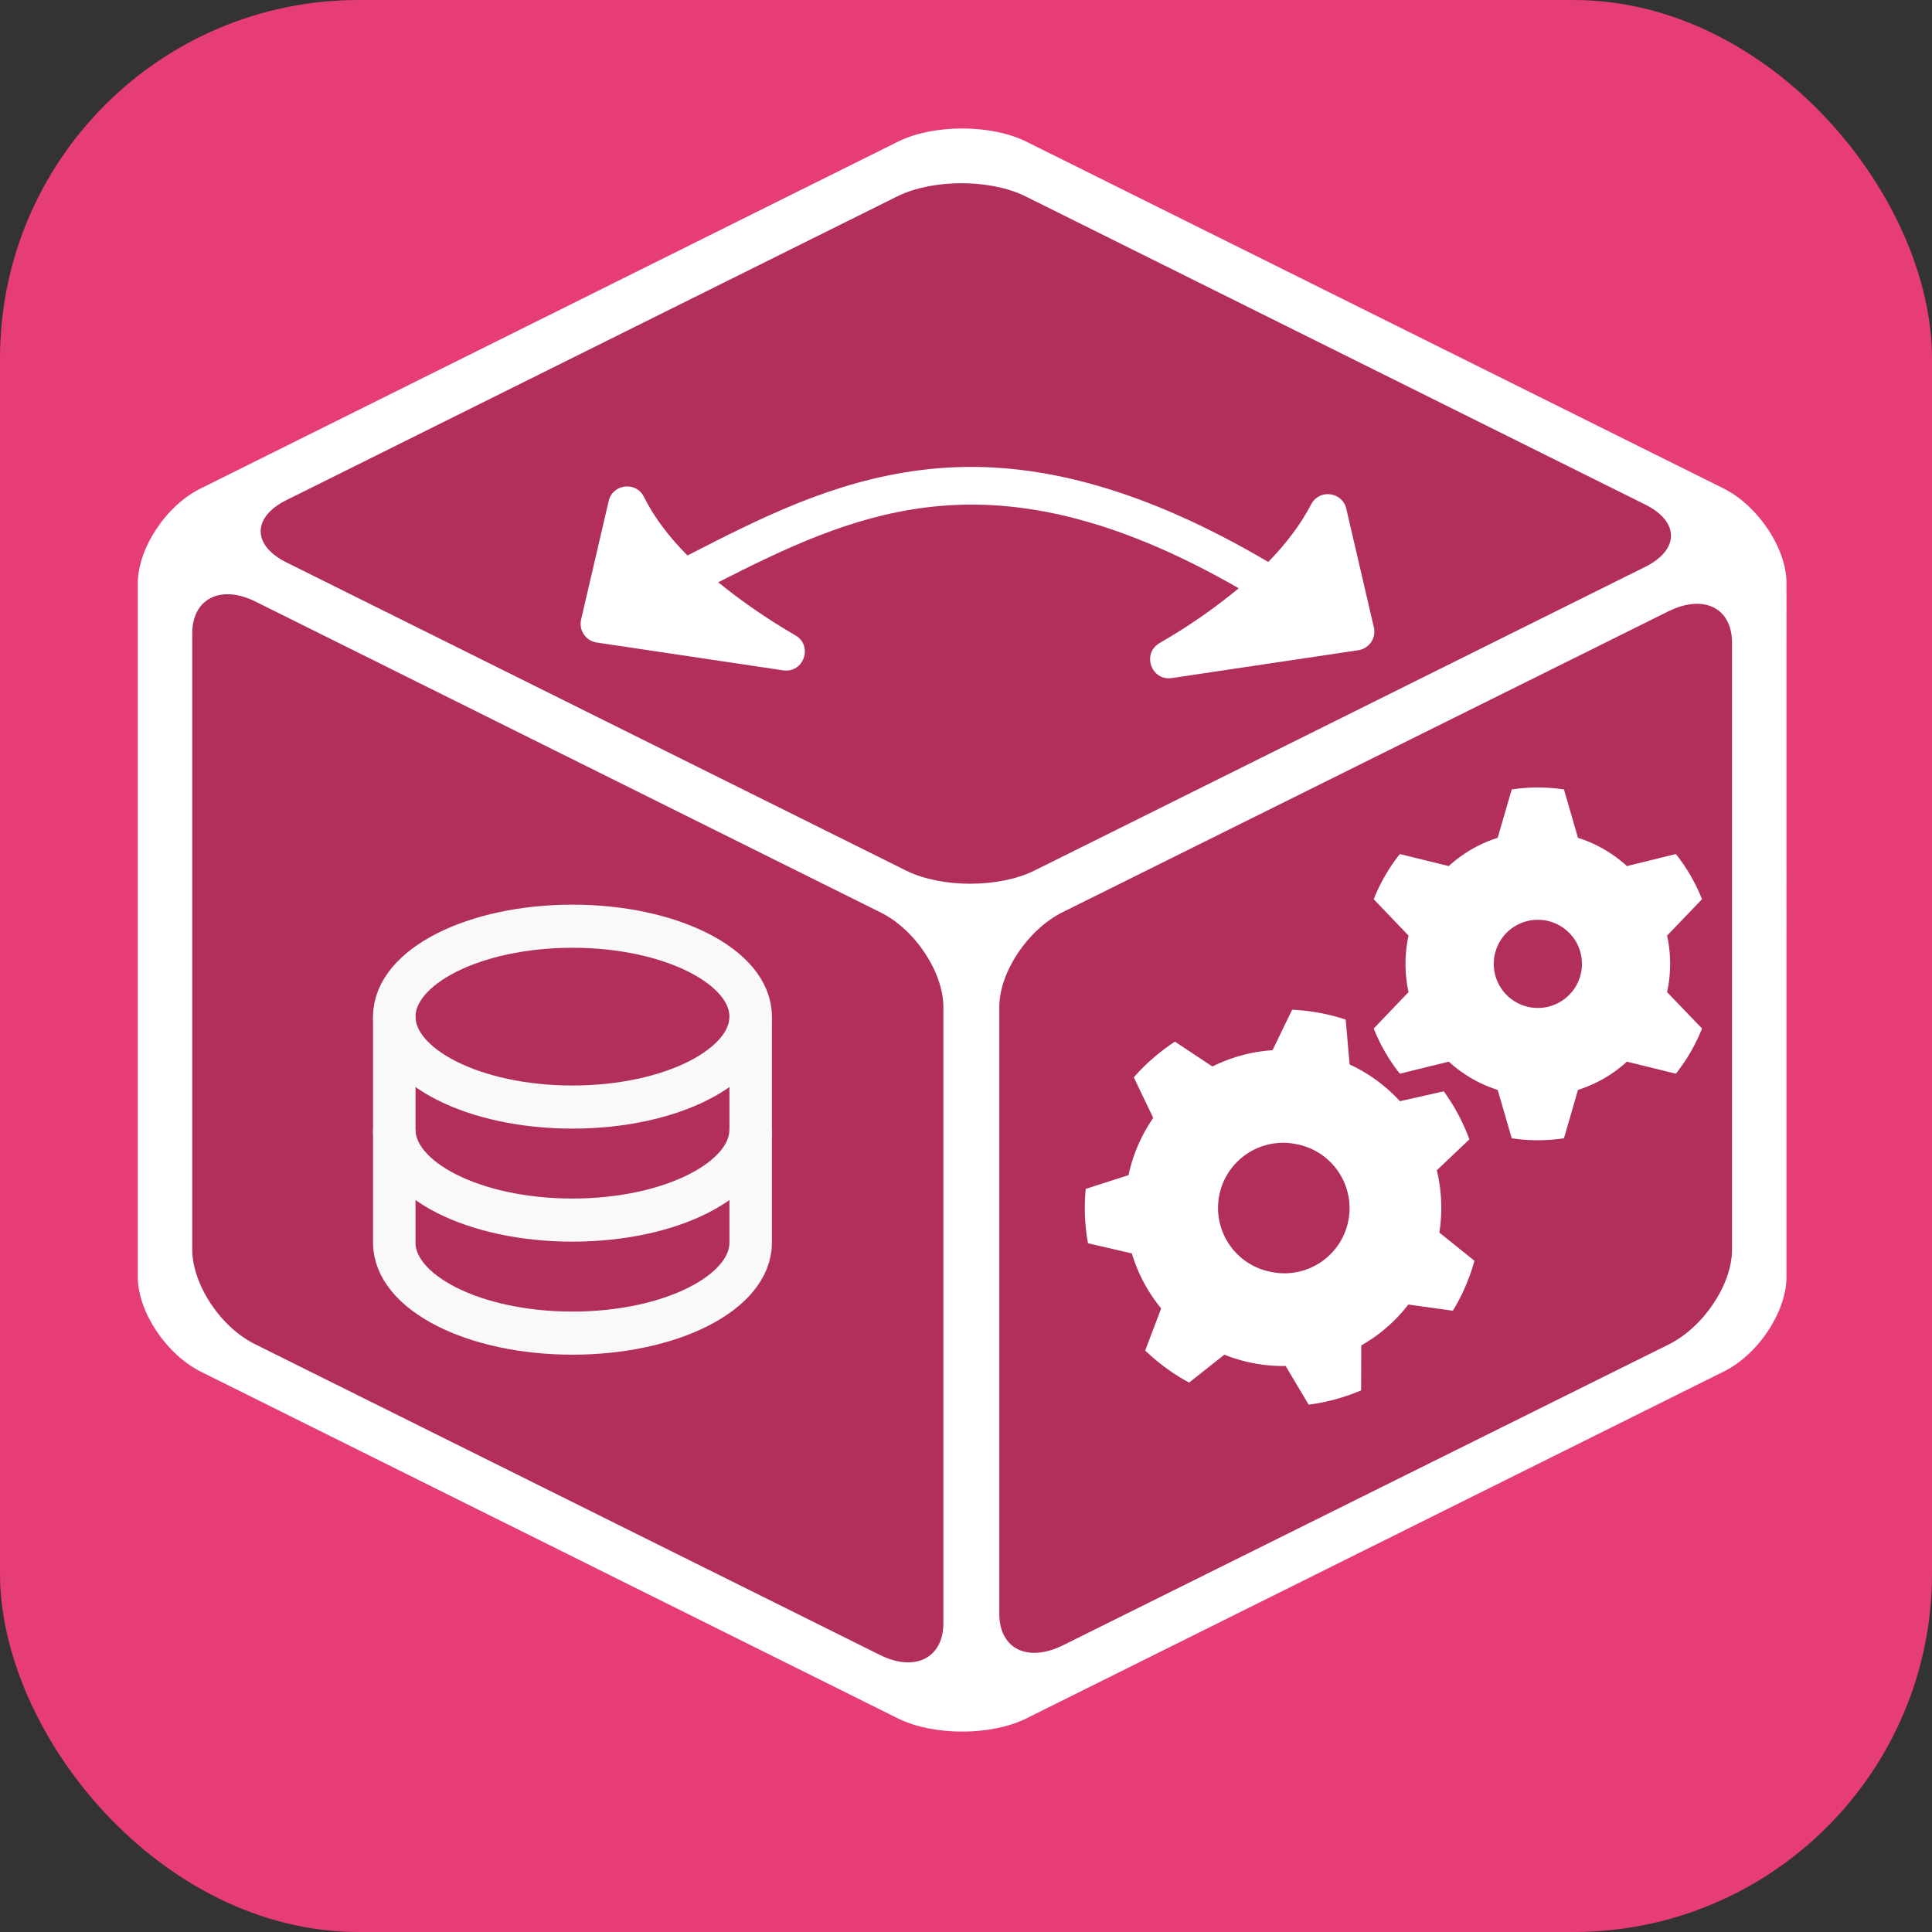 <?xml version="1.0" encoding="UTF-8" standalone="no"?>
<svg
   width="512"
   height="512"
   viewBox="0 0 512 512"
   fill="none"
   version="1.1"
   id="svg280"
   xml:space="preserve"
   xmlns="http://www.w3.org/2000/svg"
   xmlns:svg="http://www.w3.org/2000/svg"><rect x="0" y="0" width="512" height="512" fill="#333333" stroke="none"/><defs
     id="defs284" /><rect
     width="512"
     height="512"
     rx="95"
     fill="#CC0000"
     id="rect264"
     style="fill:#e73d75;fill-opacity:1" /><path
     d="M 49.971,141.041 258.587,35.948 467.201,141.041 V 351.057 L 258.587,456.151 49.971,351.057 Z"
     fill="#CC0000"
     id="path266"
     style="opacity:0.232;fill:#000000;fill-opacity:1;stroke-width:1" /><path
     d="m 271.845,37.466 c -9.36,-4.555 -24.373,-4.555 -33.73,0 L 53.287,129.401 c -9.359,4.555 -16.767,16.026 -16.767,25.135 v 183.87 c 0,9.277 7.603,20.579 16.767,25.135 l 184.829,91.933 c 9.357,4.554 24.37,4.554 33.73,0 l 184.826,-91.933 c 9.36,-4.555 16.769,-16.027 16.769,-25.135 V 154.536 c 0,-9.278 -7.605,-20.58 -16.767,-25.135 z m 163.967,96.152 c 9.357,4.554 9.357,12.146 0,16.7 L 273.988,230.783 c -9.357,4.554 -24.37,4.554 -33.728,0 L 76.097,149.138 c -9.36,-4.554 -9.36,-12.146 0,-16.7 L 237.918,51.974 c 9.36,-4.555 24.371,-4.555 33.73,0 L 435.808,133.618 Z M 50.947,167.861 c 0,-9.277 7.604,-12.988 16.766,-8.434 l 165.528,82.319 c 9.357,4.555 16.766,16.026 16.766,25.135 v 163.29 c 0,9.278 -7.603,12.988 -16.766,8.434 L 67.713,356.287 C 58.356,351.731 50.947,340.261 50.947,331.151 Z M 281.593,436.075 c -9.36,4.555 -16.767,0.844 -16.767,-8.434 V 266.882 c 0,-9.278 7.603,-20.58 16.766,-25.135 l 160.652,-79.789 c 9.36,-4.555 16.767,-0.844 16.767,8.434 v 160.759 c 0,9.278 -7.604,20.58 -16.767,25.135 l -160.652,79.789 z"
     fill="#910505"
     id="path272"
     style="opacity:1;fill:#ffffff;fill-opacity:1;stroke-width:1" /><g
     id="g2911"
     transform="matrix(11.684,0,0,11.684,275.835,197.015)"
     style="fill:#ffffff;stroke-width:4.279"><path
       fill-rule="evenodd"
       clip-rule="evenodd"
       d="M 9.253,2.782 8.143,2.509 A 4.021,4.021 0 0 0 7.55,3.534 l 0.79,0.825 a 3.005,3.005 0 0 0 0,1.282 L 7.55,6.466 c 0.147,0.372 0.348,0.717 0.593,1.025 l 1.11,-0.273 c 0.315,0.288 0.693,0.509 1.109,0.641 l 0.318,1.097 a 3.999,3.999 0 0 0 1.185,0 l 0.318,-1.097 a 2.985,2.985 0 0 0 1.11,-0.641 l 1.11,0.273 C 14.648,7.183 14.849,6.838 14.996,6.466 L 14.204,5.641 a 3.005,3.005 0 0 0 0,-1.282 L 14.996,3.534 A 4.021,4.021 0 0 0 14.403,2.509 l -1.11,0.273 A 2.985,2.985 0 0 0 12.183,2.141 L 11.865,1.044 a 3.985,3.985 0 0 0 -1.185,0 L 10.362,2.141 A 2.982,2.982 0 0 0 9.252,2.782 Z M 12.273,5 a 1,1 0 1 1 -2,0 1,1 0 0 1 2,0 z"
       fill="#000000"
       id="path2899"
       style="fill:#ffffff;stroke-width:21.939" /><path
       fill-rule="evenodd"
       clip-rule="evenodd"
       d="M 6.915,6.264 A 4.54,4.54 0 0 0 5.7,6.04 L 5.255,6.958 A 3.588,3.588 0 0 0 3.891,7.328 L 3.041,6.764 C 2.696,6.99 2.381,7.263 2.109,7.574 l 0.44,0.92 C 2.279,8.885 2.087,9.327 1.989,9.792 l -0.971,0.312 a 4.51,4.51 0 0 0 0.051,1.233 l 0.995,0.23 c 0.136,0.456 0.363,0.88 0.665,1.248 l -0.362,0.954 c 0.298,0.287 0.632,0.532 0.996,0.728 l 0.8,-0.633 a 3.58,3.58 0 0 0 1.39,0.257 l 0.521,0.877 c 0.409,-0.053 0.81,-0.162 1.19,-0.324 l 0.004,-1.02 a 3.58,3.58 0 0 0 1.067,-0.927 l 1.01,0.14 c 0.215,-0.353 0.38,-0.735 0.49,-1.133 L 9.039,11.095 A 3.61,3.61 0 0 0 8.981,9.682 L 9.72,8.981 A 4.508,4.508 0 0 0 9.139,7.891 L 8.144,8.115 A 3.588,3.588 0 0 0 7.003,7.281 Z m -1.15,2.82 A 1.477,1.477 0 1 1 5.227,11.988 1.477,1.477 0 0 1 5.766,9.083 Z"
       fill="#000000"
       id="path2901"
       style="fill:#ffffff;stroke-width:21.939" /></g><g
     style="fill:none;stroke:#f9f9f9;stroke-width:1.907;stroke-dasharray:none"
     id="g2928"
     transform="matrix(5.903,0,0,5.991,80.875,227.482)"><path
       d="m 20,7 c 0,2.209 -3.582,4 -8,4 C 7.582,11 4,9.209 4,7 4,4.791 7.582,3 12,3 c 4.418,0 8,1.791 8,4 z"
       stroke="#323232"
       stroke-width="2"
       id="path2913"
       style="stroke:#f9f9f9;stroke-width:1.907;stroke-dasharray:none" /><path
       d="m 20,12 c 0,2.209 -3.582,4 -8,4 -4.418,0 -8,-1.791 -8,-4"
       stroke="#323232"
       stroke-width="2"
       id="path2915"
       style="stroke:#f9f9f9;stroke-width:1.907;stroke-dasharray:none" /><path
       d="m 4,7 v 10 c 0,2.209 3.582,4 8,4 4.418,0 8,-1.791 8,-4 V 7"
       stroke="#323232"
       stroke-width="2"
       id="path2917"
       style="stroke:#f9f9f9;stroke-width:1.907;stroke-dasharray:none" /></g><path
     style="color:#000000;fill:#ffffff;stroke-linecap:round;stroke-linejoin:round;-inkscape-stroke:none"
     d="m 254.421,123.778 c -3.548,0.099 -7.011,0.372 -10.4,0.797 -23.438,2.941 -42.906,12.928 -61.836,22.635 -4.863,-4.907 -8.818,-10.07 -11.533,-15.527 -2.088,-4.198 -8.285,-3.473 -9.348,1.094 l -7.307,31.418 c -0.661,2.844 1.245,5.647 4.133,6.078 l 49.412,7.375 c 5.455,0.816 8.02,-6.505 3.248,-9.271 -7.576,-4.394 -14.364,-9.122 -20.463,-14.068 17.633,-8.965 34.997,-17.308 54.938,-19.811 22.405,-2.811 48.571,1.616 83.008,21.396 -6.197,5.142 -13.154,10.027 -20.963,14.525 -4.78,2.758 -2.225,10.089 3.234,9.277 l 49.414,-7.375 c 2.887,-0.432 4.792,-3.235 4.131,-6.078 l -7.307,-31.418 c -1.053,-4.518 -7.156,-5.292 -9.303,-1.18 -2.796,5.362 -6.666,10.453 -11.377,15.285 -32.237,-19.006 -58.758,-25.794 -81.682,-25.152 z"
     id="path5372" /></svg>
